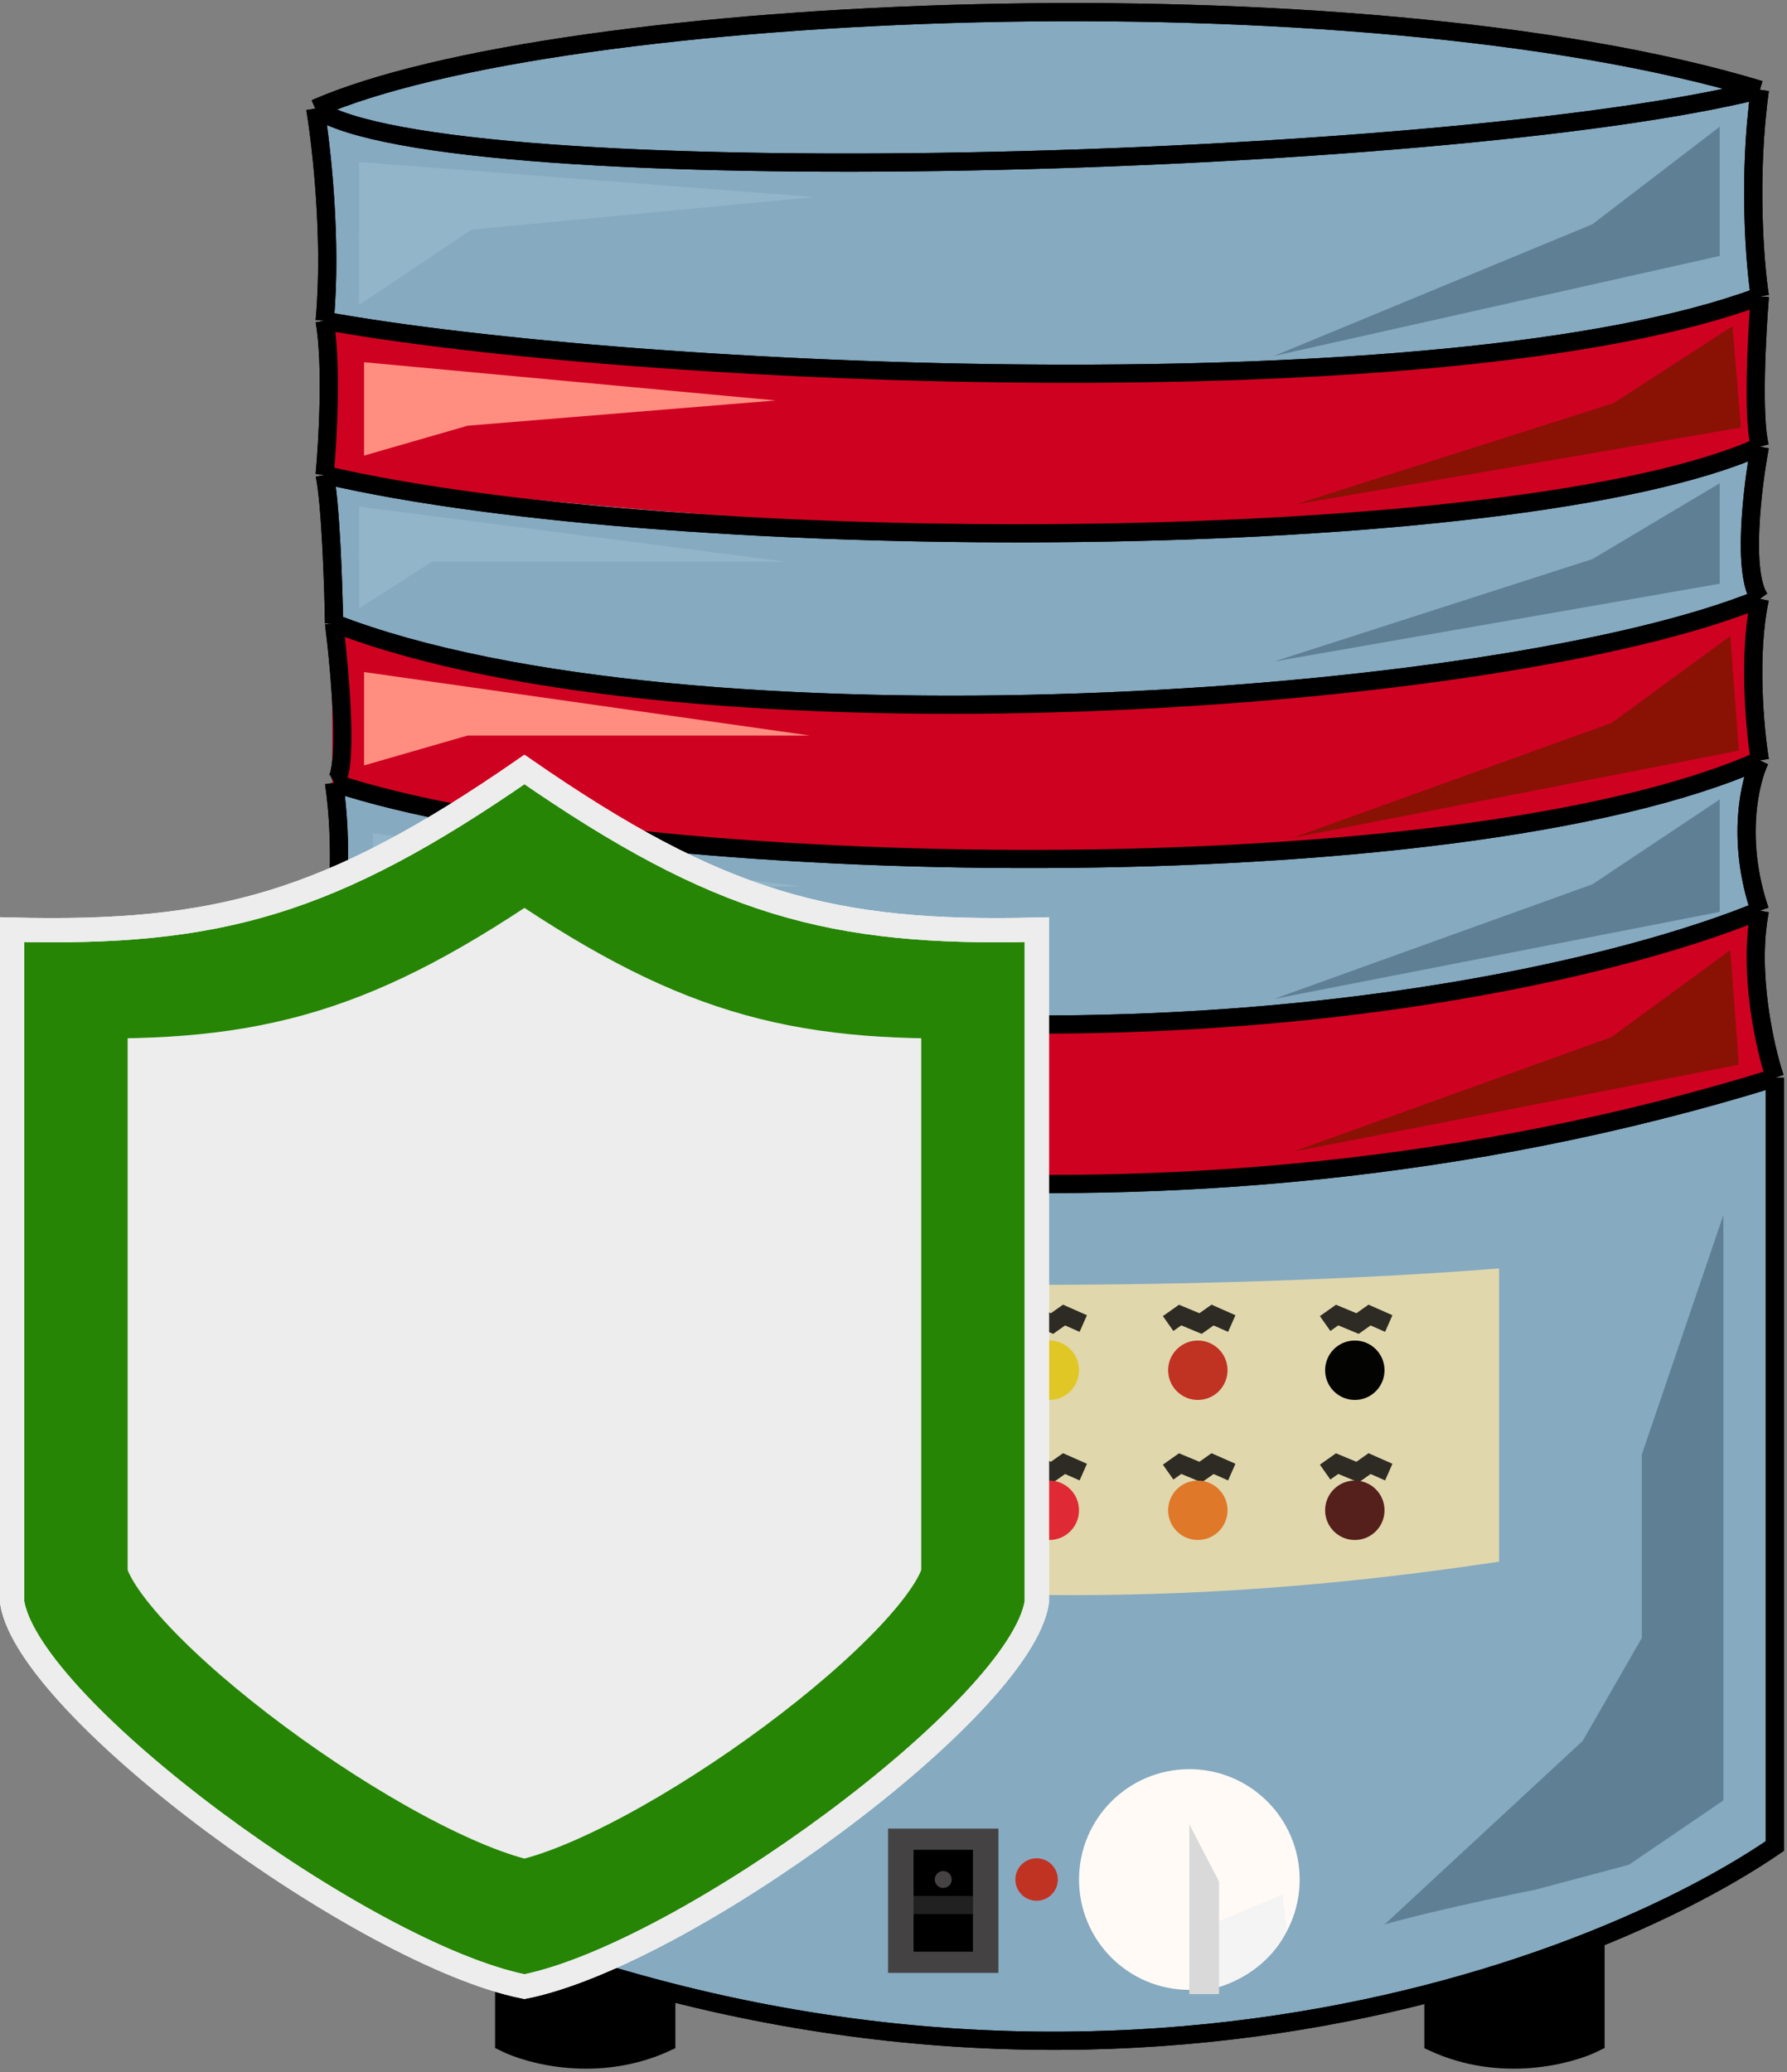 <svg width="295" height="342" viewBox="0 0 295 342" fill="none" xmlns="http://www.w3.org/2000/svg">
<rect x="0" y="0" width="295" height="342" fill="#808080" stroke="none"/>
<path d="M292.999 304.667C259.301 327.71 165.359 361.025 59.177 309.937L55.146 177.877C57.627 175.646 56.18 161.034 55.146 154.007C55.766 149.977 56.635 139.375 55.146 129.207C57.627 127.968 56.18 111.124 55.146 102.857C55.043 96.657 54.588 83.079 53.596 78.367C54.112 72.891 54.836 60.139 53.596 52.947C54.836 39.804 53.079 24.118 52.045 17.918C92.359 0.247 223.845 -5.334 290.519 14.818C288.534 29.201 289.692 43.544 290.519 48.917C290.002 55.221 289.278 69.006 290.519 73.717C289.278 80.331 287.542 94.612 290.519 98.827C288.534 108.003 289.692 120.424 290.519 125.487C288.865 128.898 286.549 138.632 290.519 150.287C288.534 160.455 291.346 172.917 292.999 177.877V304.667Z" fill="#86AAC0"/>
<path d="M55.146 177.877L59.177 309.937C165.359 361.025 259.301 327.71 292.999 304.667V177.877M55.146 177.877C91.739 191.104 190.54 209.621 292.999 177.877M55.146 177.877C57.627 175.646 56.18 161.034 55.146 154.007M292.999 177.877C291.346 172.917 288.534 160.455 290.519 150.287M290.519 150.287C258.164 163.617 165.793 183.023 55.146 154.007M290.519 150.287C286.549 138.632 288.865 128.898 290.519 125.487M55.146 154.007C55.766 149.977 56.635 139.375 55.146 129.207M55.146 129.207C103.833 145.327 240.157 147.807 290.519 125.487M55.146 129.207C57.627 127.968 56.18 111.124 55.146 102.857M290.519 125.487C289.692 120.424 288.534 108.003 290.519 98.827M290.519 98.827C247.413 116.497 113.198 125.425 55.146 102.857M290.519 98.827C287.542 94.612 289.278 80.331 290.519 73.717M55.146 102.857C55.043 96.657 54.588 83.079 53.596 78.367M53.596 78.367C112.206 92.007 249.832 91.821 290.519 73.717M53.596 78.367C54.112 72.891 54.836 60.139 53.596 52.947M290.519 73.717C289.278 69.006 290.002 55.221 290.519 48.917M53.596 52.947C105.074 62.247 238.668 68.261 290.519 48.917M53.596 52.947C54.836 39.804 53.079 24.118 52.045 17.918M290.519 48.917C289.692 43.544 288.534 29.201 290.519 14.818M290.519 14.818C238.42 27.837 73.38 32.301 52.045 17.918M290.519 14.818C223.845 -5.334 92.359 0.247 52.045 17.918" stroke="black" stroke-width="3"/>
<path d="M96.875 257.738V209.333C158.617 214.253 222.998 211.383 247.472 209.333V257.738C192.262 266.07 151.506 264.086 96.875 257.738Z" fill="#E0D7AD"/>
<path d="M117.188 242.254L119.17 240.854L122.54 242.254L124.522 240.854L127.694 242.254" stroke="black" stroke-opacity="0.8" stroke-width="3"/>
<path d="M117.188 218.438L119.17 217.038L122.54 218.438L124.522 217.038L127.694 218.438" stroke="black" stroke-opacity="0.8" stroke-width="3"/>
<path d="M143.104 218.438L145.086 217.038L148.456 218.438L150.438 217.038L153.61 218.438" stroke="black" stroke-opacity="0.8" stroke-width="3"/>
<path d="M143.104 242.956L145.086 241.555L148.456 242.956L150.438 241.555L153.61 242.956" stroke="black" stroke-opacity="0.8" stroke-width="3"/>
<path d="M168.32 242.956L170.303 241.555L173.673 242.956L175.655 241.555L178.827 242.956" stroke="black" stroke-opacity="0.8" stroke-width="3"/>
<path d="M192.836 242.956L194.818 241.555L198.188 242.956L200.171 241.555L203.343 242.956" stroke="black" stroke-opacity="0.8" stroke-width="3"/>
<path d="M192.836 218.438L194.818 217.038L198.188 218.438L200.171 217.038L203.343 218.438" stroke="black" stroke-opacity="0.8" stroke-width="3"/>
<path d="M168.32 218.438L170.303 217.038L173.673 218.438L175.655 217.038L178.827 218.438" stroke="black" stroke-opacity="0.8" stroke-width="3"/>
<path d="M218.752 218.438L220.734 217.038L224.104 218.438L226.087 217.038L229.259 218.438" stroke="black" stroke-opacity="0.8" stroke-width="3"/>
<path d="M218.752 242.956L220.734 241.555L224.104 242.956L226.087 241.555L229.259 242.956" stroke="black" stroke-opacity="0.8" stroke-width="3"/>
<path d="M54.846 53.134C150.473 66.899 201.762 65.655 289.846 50.682V72.746C289.846 72.746 233.11 101.114 54.846 78.7V53.134Z" fill="#CF0121"/>
<path d="M54.846 104.615C158.512 127.38 243.617 115.122 289.846 99.362V124.228C289.846 124.228 217.7 158.9 54.846 130.182V104.615Z" fill="#CF0121"/>
<path d="M56.598 153.997C131.896 170.458 185.831 182.015 289.847 151.195L292.649 177.812C292.649 177.812 201.591 217.388 56.598 178.863V153.997Z" fill="#CF0121"/>
<path d="M55.146 177.877L59.177 309.937C165.359 361.025 259.301 327.71 292.999 304.667V177.877M55.146 177.877C91.739 191.104 190.54 209.621 292.999 177.877M55.146 177.877C57.627 175.646 56.18 161.034 55.146 154.007M292.999 177.877C291.346 172.917 288.534 160.455 290.519 150.287M290.519 150.287C258.164 163.617 165.793 183.023 55.146 154.007M290.519 150.287C286.549 138.632 288.865 128.898 290.519 125.487M55.146 154.007C55.766 149.977 56.635 139.375 55.146 129.207M55.146 129.207C103.833 145.327 240.157 147.807 290.519 125.487M55.146 129.207C57.627 127.968 56.18 111.124 55.146 102.857M290.519 125.487C289.692 120.424 288.534 108.003 290.519 98.827M290.519 98.827C247.413 116.497 113.198 125.425 55.146 102.857M290.519 98.827C287.542 94.612 289.278 80.331 290.519 73.717M55.146 102.857C55.043 96.657 54.588 83.079 53.596 78.367M53.596 78.367C112.206 92.007 249.832 91.821 290.519 73.717M53.596 78.367C54.112 72.891 54.836 60.139 53.596 52.947M290.519 73.717C289.278 69.006 290.002 55.221 290.519 48.917M53.596 52.947C105.074 62.247 238.668 68.261 290.519 48.917M53.596 52.947C54.836 39.804 53.079 24.118 52.045 17.918M290.519 48.917C289.692 43.544 288.534 29.201 290.519 14.818M290.519 14.818C238.42 27.837 73.38 32.301 52.045 17.918M290.519 14.818C223.845 -5.334 92.359 0.247 52.045 17.918" stroke="black" stroke-width="3"/>
<path d="M285.996 191.472V297.94L269.536 309.147L253.776 313.35C244.905 315.101 226.185 319.162 222.257 321.404L222.256 321.405C228.91 320.938 218.333 323.646 222.255 321.405C222.256 321.405 222.257 321.404 222.257 321.404L260.079 286.383L269.536 269.922V239.803L285.996 191.472Z" fill="#5F8094" stroke="#86AAC0" stroke-width="3"/>
<path d="M287.047 175.711L285.646 156.799L266.034 171.158L213.5 190.07L287.047 175.711Z" fill="#891204"/>
<path d="M287.047 123.879L285.646 104.967L266.034 119.326L213.5 138.238L287.047 123.879Z" fill="#891204"/>
<path d="M283.895 150.496V131.934L262.881 145.943L210.348 164.855L283.895 150.496Z" fill="#5F8094"/>
<path d="M283.895 96.338V79.751L262.881 92.269L210.348 109.169L283.895 96.338Z" fill="#5F8094"/>
<path d="M283.895 42.239V20.912L262.881 37.008L210.348 58.736L283.895 42.239Z" fill="#5F8094"/>
<path d="M59.272 26.738L59.271 50.332L77.829 37.899L134.425 32.523L59.272 26.738Z" fill="#92B5C9"/>
<path d="M59.271 83.615L59.27 100.413L71.308 92.709L129.795 92.708L59.271 83.615Z" fill="#92B5C9"/>
<path d="M61.572 137.538L61.572 152.23L76.21 146.293L132.246 146.293L61.572 137.538Z" fill="#92B5C9"/>
<path d="M60.102 160.651L60.101 176.061L77.216 171.124L139.953 173.26L60.102 160.651Z" fill="#FF8D80"/>
<path d="M60.101 110.916L60.1 126.325L77.216 121.389L133.648 121.389L60.101 110.916Z" fill="#FF8D80"/>
<path d="M60.099 59.782L60.099 75.192L77.214 70.255L128.043 66.091L60.099 59.782Z" fill="#FF8D80"/>
<path d="M59.271 190.083L63.252 281.478L76.561 205.831L132.947 200.226L59.271 190.083Z" fill="#92B5C9"/>
<path d="M287.397 70.555L285.996 53.833L266.383 66.53L213.85 83.252L287.397 70.555Z" fill="#891204"/>
<circle cx="196.339" cy="310.198" r="18.212" fill="#FFFAF6"/>
<rect x="146.605" y="301.792" width="18.212" height="23.815" fill="#444242"/>
<rect x="150.809" y="305.294" width="9.806" height="16.811" fill="black"/>
<path d="M160.615 314.401H150.809" stroke="#444242" stroke-opacity="0.5" stroke-width="3"/>
<path d="M200.891 328.059V317.202L211.748 312.649L212.448 318.603C210.697 322.456 206.6 326.395 200.891 328.059Z" fill="#F5F4F4"/>
<path d="M196.338 329.109V301.091L201.241 310.543V329.109H196.338Z" fill="#D9D9D9"/>
<circle cx="155.711" cy="310.197" r="1.401" fill="#444242"/>
<circle cx="171.121" cy="310.197" r="3.502" fill="#C03222"/>
<circle cx="223.655" cy="226.144" r="4.903" fill="#030302"/>
<circle cx="197.739" cy="226.144" r="4.903" fill="#C03222"/>
<circle cx="173.223" cy="226.144" r="4.903" fill="#E0C725"/>
<circle cx="148.007" cy="226.144" r="4.903" fill="#E76D41"/>
<circle cx="122.792" cy="226.144" r="4.903" fill="#CC6641"/>
<circle cx="122.792" cy="249.259" r="4.903" fill="#E06E27"/>
<circle cx="148.007" cy="249.259" r="4.903" fill="#39A248"/>
<circle cx="173.223" cy="249.259" r="4.903" fill="#DF2A35"/>
<circle cx="197.739" cy="249.259" r="4.903" fill="#E07829"/>
<circle cx="223.655" cy="249.259" r="4.903" fill="#551F1C"/>
<path d="M83.232 337.079V321.739L109.989 328.874V337.079C98.858 342.217 87.513 339.22 83.232 337.079Z" fill="black" stroke="black" stroke-width="3"/>
<path d="M263.391 337.079V321.739L236.634 328.874V337.079C247.765 342.217 259.11 339.22 263.391 337.079Z" fill="black" stroke="black" stroke-width="3"/>
<path d="M161.578 260.25V161.812C131.466 162.566 114.986 158.039 86.578 138.375C58.17 158.039 41.69 162.566 11.578 161.812V260.25C14.078 275.875 63.141 311.812 86.578 316.5C110.016 311.812 159.078 275.875 161.578 260.25Z" fill="#EDEDED"/>
<path d="M161.578 260.25V161.812C131.466 162.566 114.986 158.039 86.578 138.375C58.17 158.039 41.69 162.566 11.578 161.812V260.25C14.078 275.875 63.141 311.812 86.578 316.5C110.016 311.812 159.078 275.875 161.578 260.25Z" stroke="white" stroke-width="19"/>
<path d="M161.578 260.25V161.812C131.466 162.566 114.986 158.039 86.578 138.375C58.17 158.039 41.69 162.566 11.578 161.812V260.25C14.078 275.875 63.141 311.812 86.578 316.5C110.016 311.812 159.078 275.875 161.578 260.25Z" stroke="#268504" stroke-width="19"/>
<path d="M171.158 264.441V153.431C137.2 154.281 118.615 149.175 86.579 127C54.542 149.175 35.958 154.281 2 153.431V264.441C4.819 282.061 60.148 322.589 86.579 327.875C113.01 322.589 168.339 282.061 171.158 264.441Z" stroke="white" stroke-width="4"/>
<path d="M171.158 264.441V153.431C137.2 154.281 118.615 149.175 86.579 127C54.542 149.175 35.958 154.281 2 153.431V264.441C4.819 282.061 60.148 322.589 86.579 327.875C113.01 322.589 168.339 282.061 171.158 264.441Z" stroke="#EDEDED" stroke-width="4"/>
</svg>
